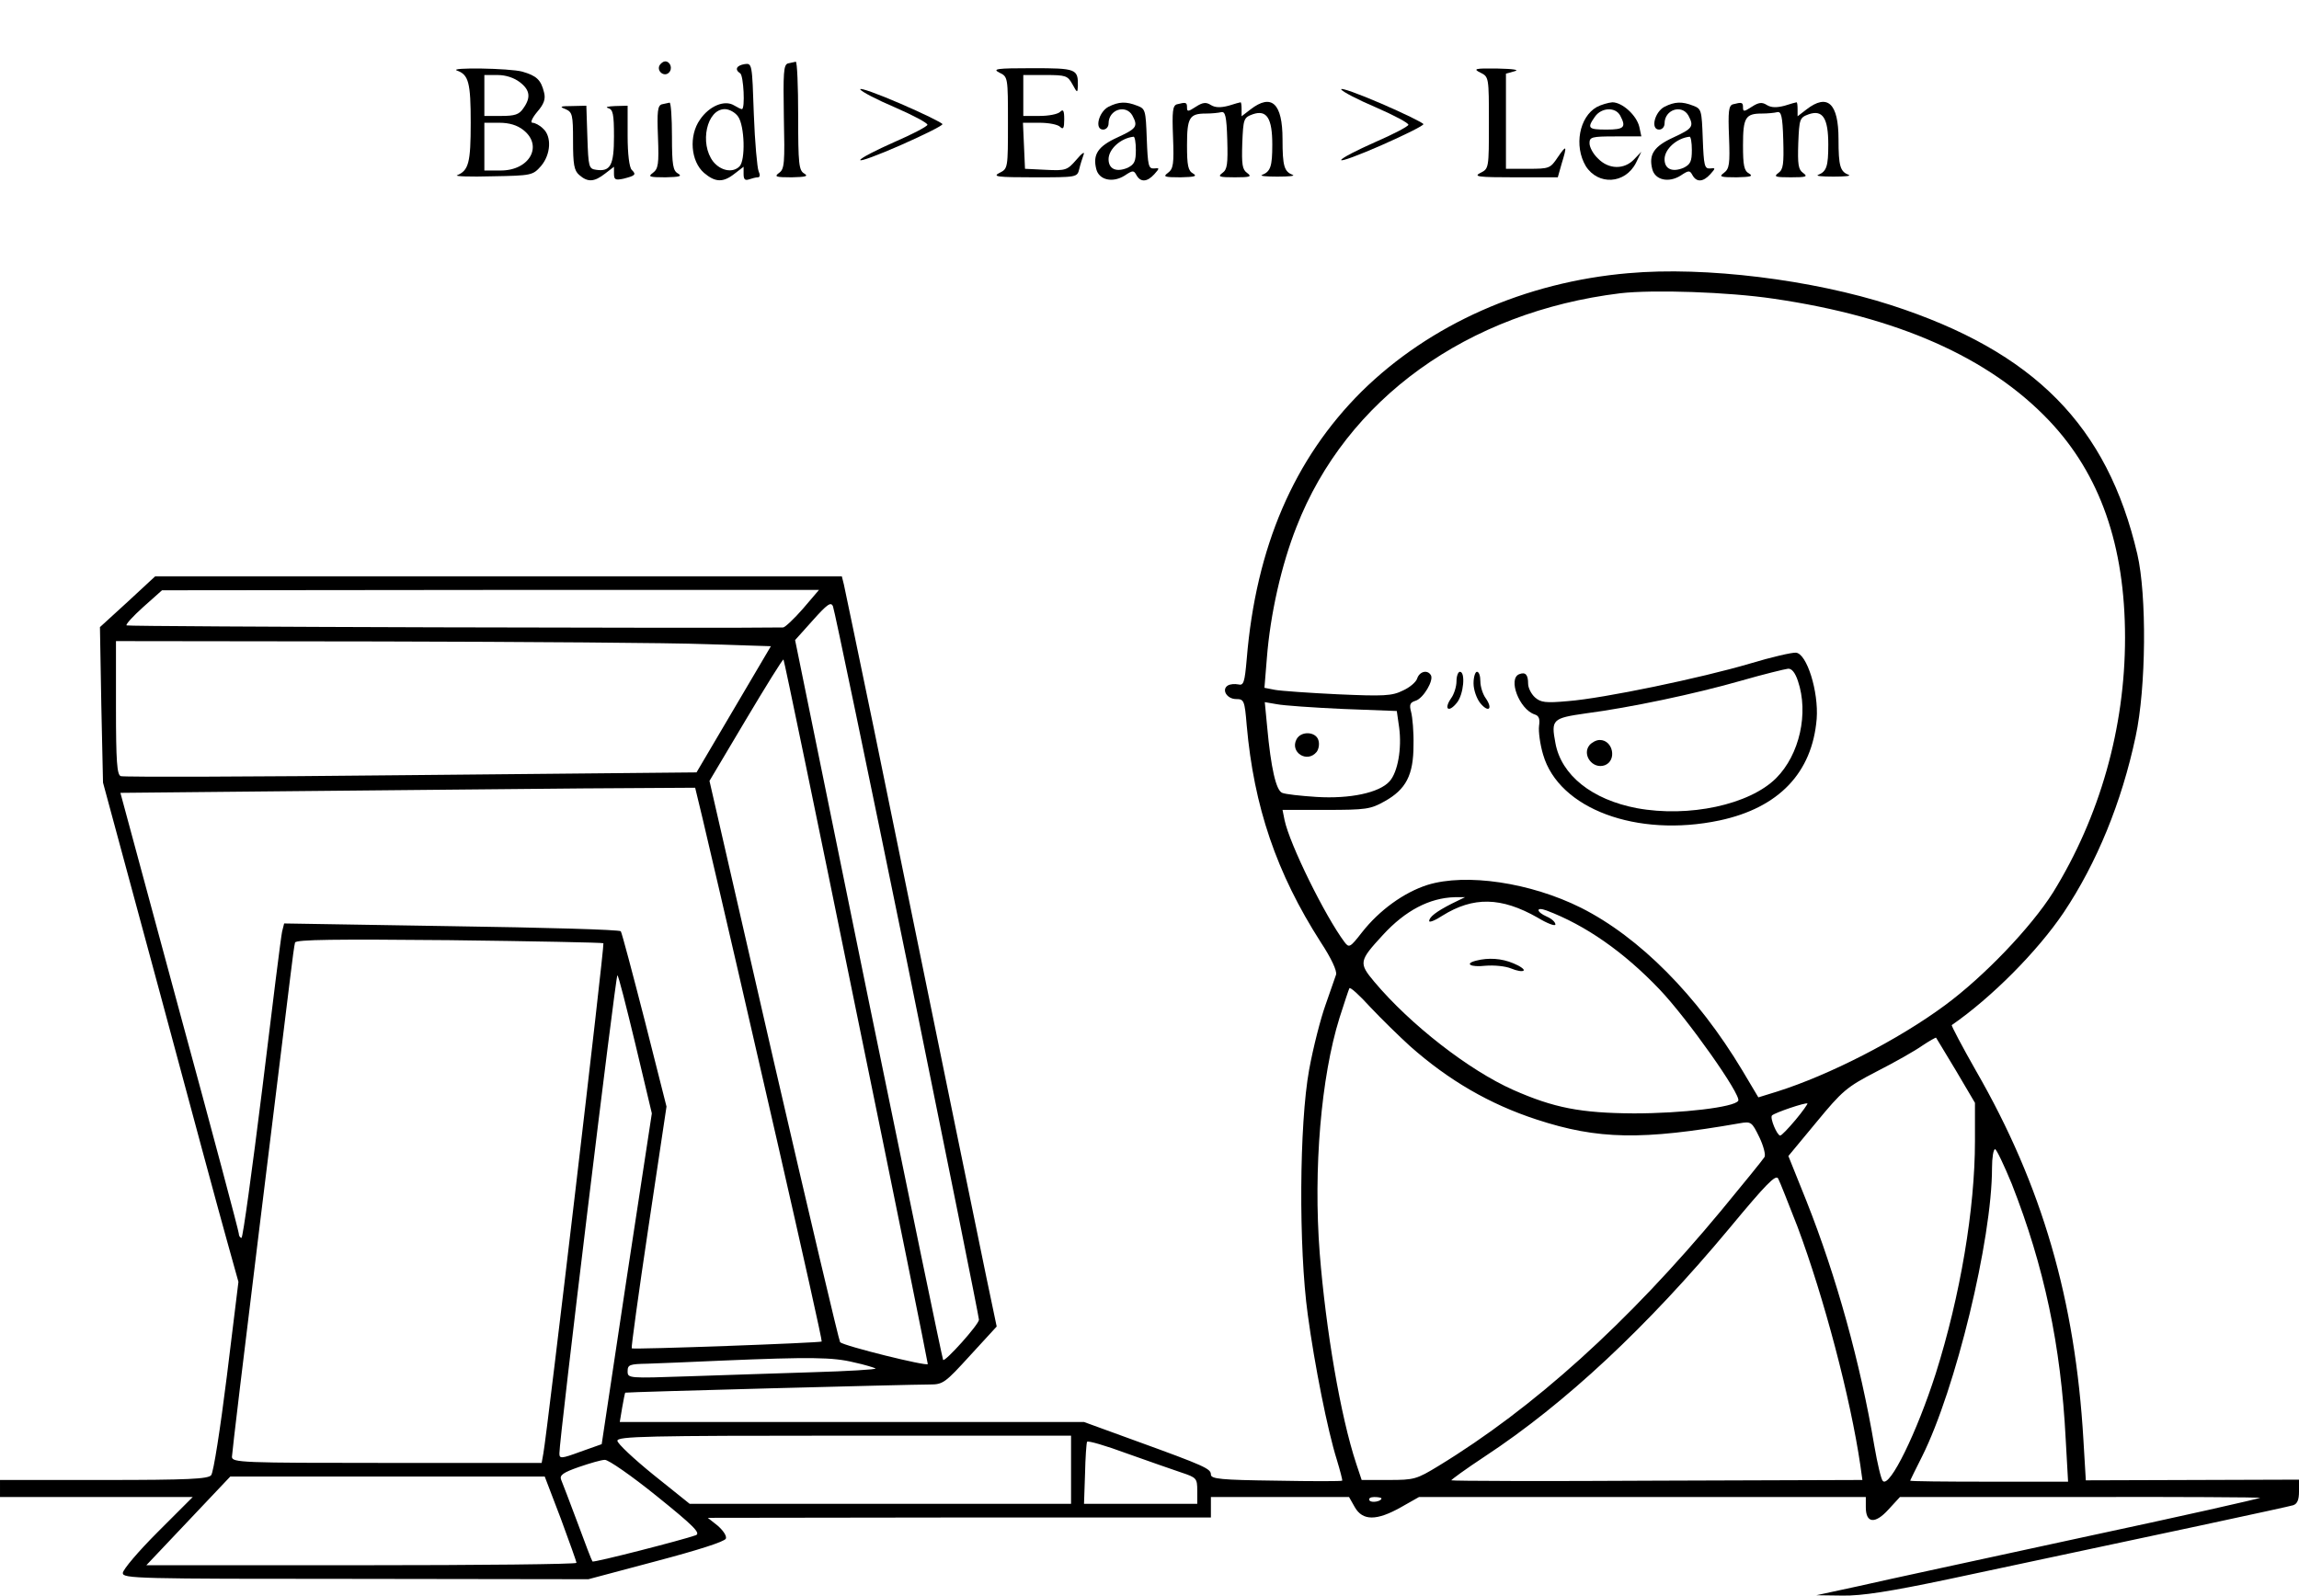 <?xml version="1.0" standalone="no"?>
<!DOCTYPE svg PUBLIC "-//W3C//DTD SVG 20010904//EN"
 "http://www.w3.org/TR/2001/REC-SVG-20010904/DTD/svg10.dtd">
<svg version="1.0" xmlns="http://www.w3.org/2000/svg"
 width="674pt" height="468pt" viewBox="0 0 674 468"
 preserveAspectRatio="xMidYMid meet">

<g transform="translate(0,468) scale(0.1,-0.1)"
fill="#000000" stroke="none">
<path d="M1934 4489 c-10 -17 13 -36 27 -22 12 12 4 33 -11 33 -5 0 -12 -5
-16 -11z"/>
<path d="M2183 4492 c-24 -4 -30 -16 -13 -27 10 -6 15 -105 5 -105 -3 0 -13 5
-23 11 -28 17 -73 -2 -100 -42 -33 -47 -27 -122 12 -156 33 -28 56 -29 90 -2
l26 20 0 -21 c0 -16 4 -20 16 -16 9 3 20 6 26 6 6 0 7 7 2 18 -4 9 -11 85 -14
167 -5 148 -5 150 -27 147z m-19 -154 c19 -27 22 -128 4 -146 -20 -20 -55 -13
-77 14 -41 53 -19 154 34 154 13 0 31 -10 39 -22z"/>
<path d="M2310 4494 c-13 -4 -14 -28 -12 -156 3 -136 2 -154 -14 -165 -15 -11
-10 -13 37 -13 41 1 50 3 37 11 -16 9 -18 28 -18 169 0 88 -3 159 -7 159 -5
-1 -15 -3 -23 -5z"/>
<path d="M1340 4473 c34 -12 40 -36 40 -153 0 -117 -6 -140 -40 -154 -8 -3 38
-5 103 -3 116 2 119 3 143 30 29 34 32 87 6 110 -10 10 -24 17 -31 17 -7 0 -1
14 14 32 20 23 25 38 20 57 -9 37 -22 49 -64 61 -36 10 -219 13 -191 3z m184
-34 c30 -23 33 -45 10 -77 -12 -18 -25 -22 -65 -22 l-49 0 0 60 0 60 39 0 c24
0 48 -8 65 -21z m10 -140 c59 -46 19 -119 -66 -119 l-48 0 0 70 0 70 44 0 c29
0 52 -7 70 -21z"/>
<path d="M2930 4467 c25 -12 25 -14 25 -147 0 -133 0 -135 -25 -147 -21 -11
-7 -13 101 -13 126 0 127 0 133 24 3 13 9 32 13 43 4 10 -6 3 -21 -15 -27 -31
-31 -33 -90 -30 l-61 3 -3 68 -3 67 49 0 c26 0 53 -5 60 -12 9 -9 12 -4 12 22
0 26 -3 31 -12 22 -7 -7 -34 -12 -60 -12 l-48 0 0 60 0 60 65 0 c60 0 65 -2
79 -27 14 -26 15 -26 16 -6 1 51 -4 53 -134 53 -104 0 -118 -2 -96 -13z"/>
<path d="M4340 4467 c25 -12 25 -14 25 -147 0 -133 0 -135 -25 -147 -21 -11
-7 -13 101 -13 l126 0 11 39 c17 55 15 58 -11 20 -22 -33 -25 -34 -87 -34
l-65 0 0 140 0 139 25 7 c16 4 -3 7 -50 8 -67 1 -72 -1 -50 -12z"/>
<path d="M2522 4418 c2 -6 48 -30 102 -53 53 -23 96 -46 95 -51 -1 -5 -45 -28
-98 -51 -52 -23 -97 -46 -99 -52 -2 -6 52 14 120 44 68 30 122 57 121 61 -1 4
-56 31 -123 60 -67 29 -120 48 -118 42z"/>
<path d="M3932 4418 c2 -6 48 -30 102 -53 53 -23 96 -46 95 -51 -1 -5 -45 -28
-98 -51 -52 -23 -97 -46 -99 -52 -2 -6 52 14 120 44 68 30 122 57 121 61 -1 4
-56 31 -123 60 -67 29 -120 48 -118 42z"/>
<path d="M1940 4374 c-12 -4 -14 -21 -11 -96 3 -79 1 -93 -15 -105 -15 -11
-11 -13 37 -13 41 1 50 3 37 11 -15 8 -18 25 -18 109 0 55 -3 99 -7 99 -5 -1
-15 -3 -23 -5z"/>
<path d="M3250 4367 c-29 -15 -42 -67 -16 -67 9 0 16 8 16 18 0 41 51 57 70
23 17 -32 12 -38 -44 -64 -57 -26 -73 -50 -62 -93 8 -32 48 -41 83 -19 24 16
27 16 35 1 12 -21 31 -20 52 3 16 18 16 19 -1 17 -16 -1 -18 9 -21 87 -3 84
-4 88 -28 97 -33 13 -54 12 -84 -3z m80 -127 c0 -33 -4 -42 -24 -52 -33 -14
-56 -4 -56 25 0 30 36 62 73 66 4 1 7 -17 7 -39z"/>
<path d="M3450 4374 c-12 -4 -14 -21 -11 -96 3 -79 1 -93 -15 -105 -15 -11
-11 -13 37 -13 41 1 50 3 37 11 -15 8 -18 24 -18 83 0 81 7 93 55 93 17 0 37
2 45 4 12 3 16 -11 18 -81 2 -71 0 -87 -14 -97 -15 -11 -10 -13 36 -13 46 0
51 2 36 13 -14 10 -16 25 -14 87 3 72 4 75 31 85 41 14 57 -12 57 -89 0 -64
-5 -79 -30 -89 -8 -3 12 -5 45 -5 33 0 53 2 45 5 -25 10 -30 25 -30 105 0 105
-32 135 -94 87 l-26 -20 0 20 c0 12 -1 21 -3 21 -1 0 -17 -4 -35 -10 -23 -6
-39 -6 -52 2 -14 9 -24 8 -44 -5 -23 -15 -26 -15 -26 -2 0 15 -3 16 -30 9z"/>
<path d="M4681 4366 c-51 -29 -67 -114 -32 -173 36 -57 115 -53 147 9 l16 33
-21 -22 c-29 -31 -75 -30 -106 2 -14 13 -25 33 -25 45 0 18 6 20 76 20 l76 0
-6 28 c-8 34 -50 72 -79 72 -12 -1 -33 -7 -46 -14z m69 -25 c18 -34 12 -41
-40 -41 -54 0 -58 4 -34 38 19 27 60 29 74 3z"/>
<path d="M4880 4367 c-29 -15 -42 -67 -16 -67 9 0 16 8 16 18 0 41 51 57 70
23 17 -32 12 -38 -44 -64 -57 -26 -73 -50 -62 -93 8 -32 48 -41 83 -19 24 16
27 16 35 1 12 -21 31 -20 52 3 16 18 16 19 -1 17 -16 -1 -18 9 -21 87 -3 84
-4 88 -28 97 -33 13 -54 12 -84 -3z m80 -127 c0 -33 -4 -42 -24 -52 -33 -14
-56 -4 -56 25 0 30 36 62 73 66 4 1 7 -17 7 -39z"/>
<path d="M5080 4374 c-12 -4 -14 -21 -11 -96 3 -79 1 -93 -15 -105 -15 -11
-11 -13 37 -13 41 1 50 3 37 11 -15 8 -18 24 -18 83 0 81 7 93 55 93 17 0 37
2 45 4 12 3 16 -11 18 -81 2 -71 0 -87 -14 -97 -15 -11 -10 -13 36 -13 46 0
51 2 36 13 -14 10 -16 25 -14 87 3 72 4 75 31 85 41 14 57 -12 57 -89 0 -64
-5 -79 -30 -89 -8 -3 12 -5 45 -5 33 0 53 2 45 5 -25 10 -30 25 -30 105 0 105
-32 135 -94 87 l-26 -20 0 20 c0 12 -1 21 -3 21 -1 0 -17 -4 -35 -10 -23 -6
-39 -6 -52 2 -14 9 -24 8 -44 -5 -23 -15 -26 -15 -26 -2 0 15 -3 16 -30 9z"/>
<path d="M1658 4360 c20 -9 22 -16 22 -93 0 -69 3 -87 18 -100 25 -22 44 -21
76 4 l26 20 0 -20 c0 -18 4 -20 28 -15 35 9 38 12 24 26 -7 7 -12 46 -12 100
l0 88 -37 -1 c-21 -1 -30 -3 -20 -6 14 -4 17 -17 17 -83 0 -84 -10 -104 -52
-98 -22 3 -23 8 -26 96 l-3 92 -42 -1 c-35 0 -38 -2 -19 -9z"/>
<path d="M4775 3879 c-304 -26 -583 -150 -783 -347 -198 -197 -310 -456 -337
-785 -6 -69 -9 -78 -25 -74 -10 2 -23 1 -30 -3 -20 -12 -3 -40 24 -40 23 0 25
-4 31 -77 21 -238 87 -433 217 -636 31 -47 48 -84 45 -95 -3 -9 -17 -49 -31
-89 -14 -39 -36 -124 -48 -190 -29 -159 -31 -522 -4 -718 20 -148 58 -339 85
-425 10 -33 17 -60 16 -62 -2 -2 -89 -2 -194 0 -162 2 -191 5 -191 18 0 17
-17 25 -221 99 l-151 55 -680 0 -681 0 7 42 c4 23 8 43 9 44 2 2 835 24 893
24 39 0 45 5 118 85 l78 85 -31 148 c-28 134 -100 487 -330 1610 -45 217 -84
405 -87 418 l-6 24 -1007 0 -1006 0 -81 -75 -81 -74 4 -228 5 -228 165 -610
c90 -335 179 -665 198 -732 l34 -122 -34 -277 c-19 -152 -39 -282 -46 -290 -9
-11 -66 -14 -315 -14 l-304 0 0 -25 0 -25 282 0 283 0 -103 -103 c-56 -56
-102 -110 -102 -120 0 -16 42 -17 683 -17 l682 -1 199 53 c121 32 200 57 204
66 3 8 -8 24 -24 38 l-29 23 738 1 737 0 0 30 0 30 203 0 202 0 17 -30 c23
-40 64 -40 135 0 l53 30 655 0 655 0 0 -30 c0 -47 27 -50 66 -7 l34 37 526 0
c289 1 528 -1 530 -2 2 -2 -234 -55 -524 -117 -290 -63 -583 -126 -652 -142
l-125 -27 77 -1 c56 -1 139 12 310 48 636 135 995 212 1011 217 12 4 17 16 17
40 l0 35 -312 -1 -313 -1 -7 118 c-24 411 -121 746 -315 1083 -41 72 -73 133
-71 134 117 81 251 216 328 330 97 145 170 323 211 516 31 143 33 415 5 535
-88 377 -302 594 -721 730 -232 75 -546 114 -770 94z m425 -75 c363 -53 631
-172 807 -357 150 -158 223 -367 223 -637 0 -265 -74 -525 -211 -747 -65 -103
-203 -247 -317 -331 -138 -102 -340 -205 -492 -253 l-55 -17 -47 79 c-132 220
-302 391 -473 477 -148 74 -337 102 -450 67 -69 -22 -141 -74 -192 -139 -35
-45 -38 -46 -51 -29 -57 76 -161 287 -176 358 l-6 30 127 0 c118 0 131 2 172
25 63 35 85 77 85 165 1 38 -3 82 -7 97 -6 22 -3 28 13 33 23 7 54 60 45 75
-10 17 -33 11 -40 -9 -3 -11 -22 -27 -42 -36 -32 -16 -56 -17 -191 -11 -85 4
-168 10 -184 13 l-31 6 7 86 c10 130 43 275 87 386 146 375 501 630 949 685
96 11 316 4 450 -16z m-2846 -909 c-26 -30 -53 -55 -58 -55 -147 -3 -1921 2
-1925 6 -3 3 19 27 49 54 l55 49 963 1 963 0 -47 -55z m306 -1040 c115 -566
210 -1037 210 -1045 0 -14 -99 -124 -105 -118 -2 2 -100 477 -219 1057 l-215
1054 52 58 c42 47 53 55 59 41 4 -9 102 -480 218 -1047z m-588 936 l188 -6
-109 -185 -109 -185 -837 -8 c-460 -5 -843 -6 -851 -3 -11 4 -14 43 -14 201
l0 195 773 -1 c424 -1 856 -4 959 -8z m438 -1075 c116 -565 210 -1031 210
-1036 0 -8 -246 53 -257 64 -3 3 -91 375 -195 826 l-188 820 107 180 c59 99
108 178 110 176 2 -2 98 -465 213 -1030z m1427 885 l158 -6 7 -49 c8 -61 -4
-130 -28 -157 -30 -34 -117 -52 -214 -46 -47 3 -92 8 -101 12 -18 7 -33 73
-44 193 l-7 73 35 -6 c20 -4 107 -10 194 -14z m-1878 -318 c117 -497 354
-1534 350 -1537 -4 -4 -552 -24 -557 -20 -2 1 20 161 49 355 l53 354 -64 253
c-36 140 -67 257 -70 261 -3 5 -226 11 -496 15 l-491 8 -6 -24 c-3 -13 -29
-220 -58 -460 -30 -241 -57 -438 -61 -438 -4 0 -8 6 -8 13 0 6 -78 300 -174
652 l-173 640 511 5 c281 3 660 6 843 8 l331 2 21 -87z m2197 -253 c-45 -23
-66 -39 -66 -51 0 -5 18 2 39 16 90 56 172 55 279 -6 28 -17 52 -26 52 -20 0
7 -11 17 -25 23 -32 14 -33 30 -1 18 114 -43 226 -121 331 -231 82 -86 241
-311 231 -327 -11 -19 -165 -37 -306 -37 -156 1 -234 16 -354 69 -130 58 -301
191 -407 317 -46 55 -45 61 25 137 66 72 137 109 211 111 l30 0 -39 -19z
m-2487 -116 c4 -4 -165 -1438 -176 -1496 l-5 -28 -454 0 c-426 0 -454 1 -454
18 0 9 36 310 80 667 44 358 85 691 91 740 6 50 12 95 14 101 3 9 121 10 452
7 246 -3 450 -7 452 -9z m94 -297 l48 -202 -74 -485 -73 -485 -62 -22 c-57
-21 -62 -21 -62 -5 -1 36 165 1402 170 1402 3 0 26 -91 53 -203z m2271 -5
c113 -100 233 -170 371 -215 180 -59 309 -61 595 -11 34 6 36 4 58 -41 12 -25
19 -52 15 -58 -4 -7 -61 -77 -127 -157 -274 -330 -550 -579 -829 -749 -64 -39
-71 -41 -146 -41 l-79 0 -16 48 c-46 139 -89 392 -107 617 -19 247 4 517 58
690 14 44 27 83 29 87 3 4 30 -21 61 -55 32 -34 84 -85 117 -115z m1600 -71
l56 -95 0 -112 c0 -199 -43 -454 -115 -682 -55 -172 -135 -336 -155 -315 -5 4
-16 51 -25 103 -41 243 -111 496 -199 718 l-53 132 82 99 c76 92 88 103 177
149 53 27 113 61 134 76 21 14 39 24 40 23 1 -1 27 -45 58 -96z m-470 -145
c-21 -25 -41 -46 -45 -46 -9 0 -31 52 -24 59 8 8 99 39 104 35 1 -1 -14 -23
-35 -48z m634 -188 c95 -242 144 -473 158 -748 l7 -125 -232 0 c-127 0 -231 1
-231 3 0 1 16 33 35 71 98 196 205 636 205 846 0 30 4 55 9 55 4 0 26 -46 49
-102z m-628 -126 c77 -206 155 -501 184 -699 l6 -43 -601 -2 c-330 -2 -602 -1
-604 1 -2 1 42 33 98 70 237 156 477 381 717 669 107 129 136 159 143 146 5
-9 30 -73 57 -142z m-2767 -397 c33 -7 61 -16 64 -18 2 -3 -81 -8 -184 -11
-103 -3 -268 -9 -365 -12 -176 -6 -178 -6 -178 15 0 19 6 21 58 22 31 1 129 5
217 9 262 11 327 10 388 -5z m637 -315 l0 -100 -559 0 -559 0 -106 85 c-58 47
-106 92 -106 100 0 13 87 15 665 15 l665 0 0 -100z m323 -8 c45 -15 47 -17 47
-54 l0 -38 -166 0 -166 0 3 88 c1 48 4 90 6 94 2 4 54 -11 116 -34 62 -22 133
-47 160 -56z m-1538 -69 c108 -87 130 -109 115 -115 -39 -14 -300 -81 -303
-77 -2 2 -22 54 -44 114 -23 61 -44 117 -48 126 -5 13 6 21 52 37 32 11 66 21
76 21 10 1 79 -47 152 -106z m-281 -66 c25 -68 46 -126 46 -130 0 -4 -284 -7
-631 -7 l-630 0 123 130 123 130 461 0 461 0 47 -123z m2406 59 c0 -9 -30 -14
-35 -6 -4 6 3 10 14 10 12 0 21 -2 21 -4z"/>
<path d="M5130 2734 c-142 -42 -429 -102 -533 -110 -66 -6 -80 -4 -97 11 -11
10 -20 28 -20 40 0 27 -8 35 -26 28 -34 -13 0 -103 45 -118 13 -4 16 -13 13
-34 -2 -16 3 -54 12 -84 46 -159 275 -244 517 -193 174 37 272 140 285 298 6
80 -29 192 -61 194 -11 1 -72 -13 -135 -32z m141 -51 c32 -94 5 -216 -64 -285
-78 -78 -256 -116 -408 -88 -132 25 -222 97 -239 191 -13 69 -9 73 89 87 130
17 320 57 456 96 66 19 128 34 137 35 11 1 21 -12 29 -36z"/>
<path d="M4660 2495 c-23 -28 9 -72 45 -59 36 14 24 74 -15 74 -10 0 -23 -7
-30 -15z"/>
<path d="M4270 2682 c0 -15 -7 -38 -16 -50 -22 -32 -7 -43 17 -13 20 24 26 91
9 91 -5 0 -10 -12 -10 -28z"/>
<path d="M4320 2676 c0 -19 9 -44 19 -57 24 -30 39 -19 17 13 -9 12 -16 35
-16 50 0 16 -4 28 -10 28 -5 0 -10 -15 -10 -34z"/>
<path d="M3801 2512 c-20 -38 31 -71 59 -37 6 8 9 23 5 35 -8 25 -51 27 -64 2z"/>
<path d="M4328 1863 c-36 -9 -17 -20 27 -15 25 2 58 -1 75 -8 17 -7 33 -10 37
-6 3 3 -10 13 -30 21 -35 15 -74 17 -109 8z"/>
</g>
</svg>
